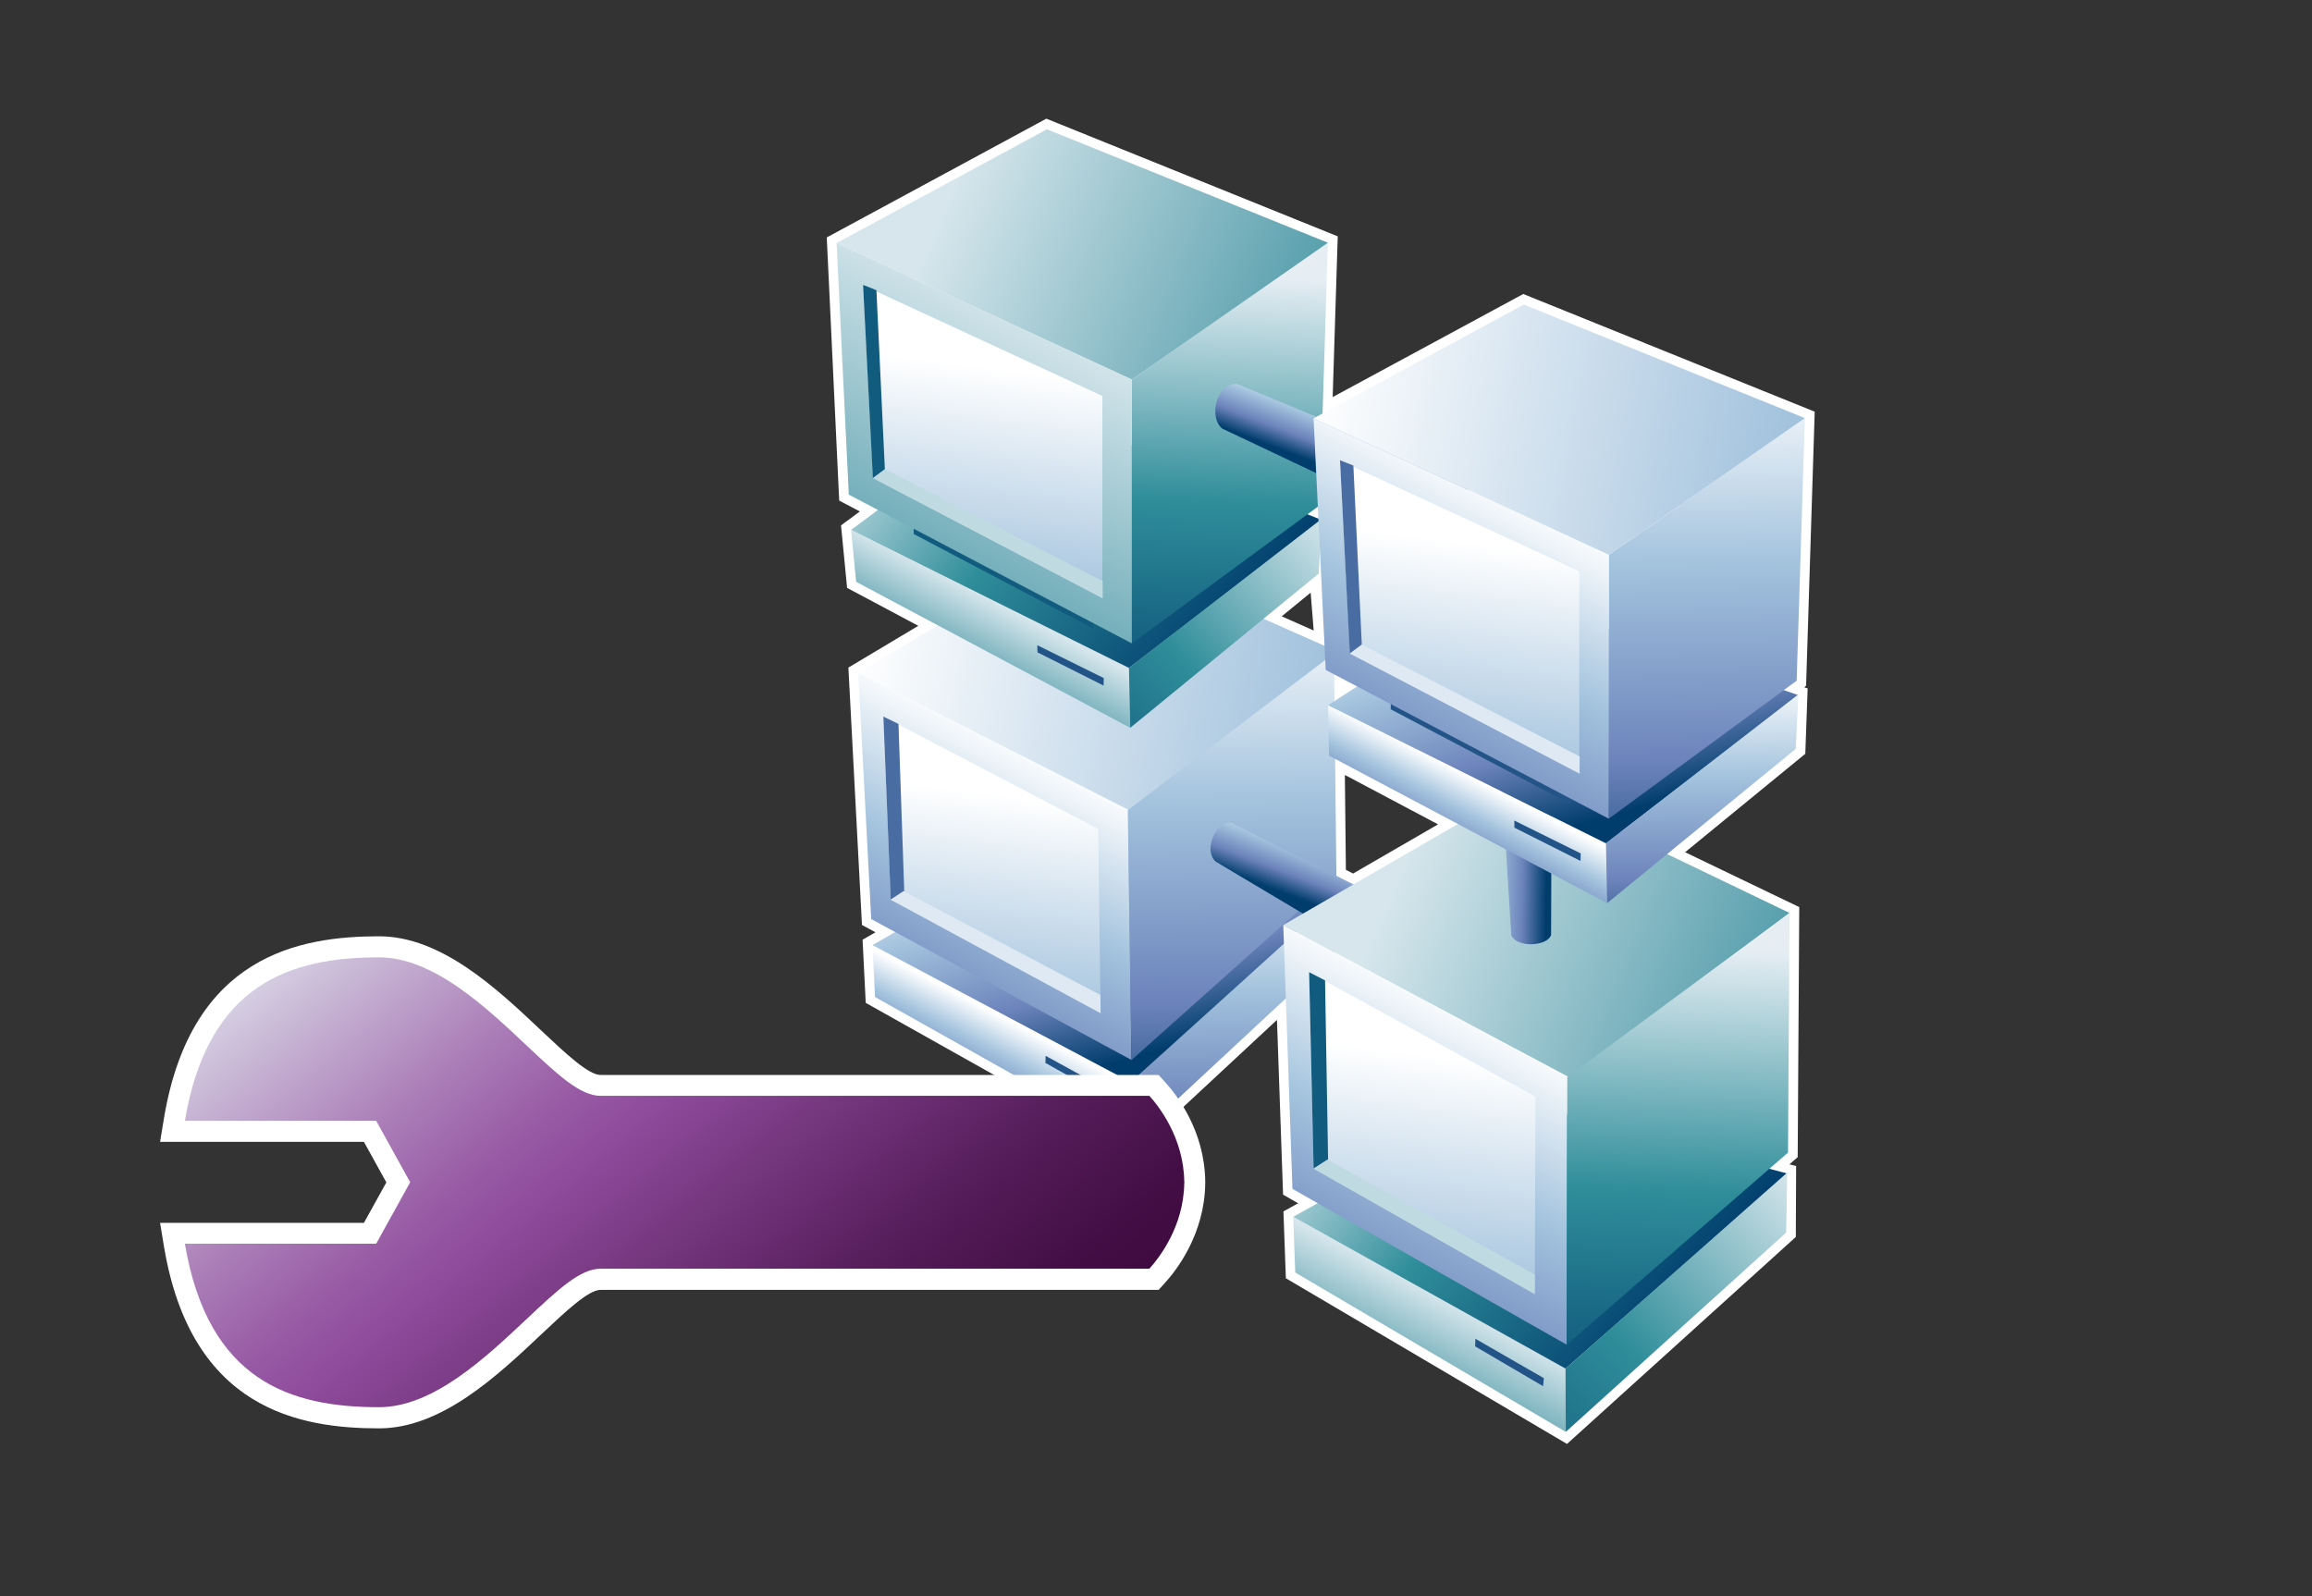 <?xml version="1.0" encoding="UTF-8"?>
<svg xmlns="http://www.w3.org/2000/svg" xmlns:xlink="http://www.w3.org/1999/xlink" contentScriptType="text/ecmascript" width="84" baseProfile="tiny" zoomAndPan="magnify" contentStyleType="text/css" viewBox="0 0 84 58" height="58" preserveAspectRatio="xMidYMid meet" version="1.1">
    <rect x="0" y="0" width="84" height="58" fill="#333333" stroke="none"/>
    <g>
        <g>
            <path fill="#ffffff" d="M 65.619 24.914 L 65.932 14.959 L 55.343 10.683 C 55.343 10.683 49.339 13.932 48.419 14.428 C 48.451 13.439 48.603 8.588 48.603 8.588 L 38.016 4.312 L 30.038 8.628 L 30.49 18.19 C 30.49 18.19 30.956 18.435 31.241 18.585 C 30.979 18.778 30.556 19.091 30.556 19.091 L 30.777 21.362 C 30.777 21.362 32.636 22.353 33.364 22.74 C 32.656 23.163 30.824 24.258 30.824 24.258 L 31.317 33.61 C 31.317 33.61 31.66 33.796 31.808 33.876 C 31.681 33.948 31.339 34.146 31.339 34.146 L 31.454 36.441 L 41.184 41.906 C 41.184 41.906 45.488 37.902 46.395 37.06 C 46.438 38.269 46.617 43.41 46.617 43.41 C 46.617 43.41 46.982 43.617 47.164 43.723 C 47.002 43.813 46.63 44.018 46.63 44.018 L 46.718 46.448 L 56.933 52.468 L 65.246 44.947 L 65.257 42.371 C 65.257 42.371 65.046 42.314 65.015 42.307 C 65.083 42.246 65.314 42.047 65.314 42.047 L 65.371 32.961 C 65.371 32.961 62.001 31.34 61.223 30.967 C 61.923 30.393 65.59 27.391 65.59 27.391 L 65.676 25.016 C 65.676 25.016 65.614 24.995 65.555 24.974 C 65.585 24.939 65.619 24.914 65.619 24.914 z M 46.567 22.396 C 46.927 22.101 47.217 21.864 47.619 21.535 C 47.661 22.056 47.691 22.435 47.729 22.91 C 47.304 22.72 46.984 22.58 46.567 22.396 z M 49.161 31.741 C 49.057 31.686 49.012 31.665 48.899 31.608 C 48.895 31.282 48.87 28.982 48.862 28.159 C 49.558 28.528 51.507 29.561 52.248 29.955 C 51.488 30.394 49.414 31.593 49.161 31.741 z "/>
            <linearGradient x1="-698.32" gradientTransform="matrix(1.19 0 0 -1.19 876.1 1344.826)" y1="1103.447" x2="-698.219" gradientUnits="userSpaceOnUse" y2="1093.035" xlink:type="simple" xlink:actuate="onLoad" id="XMLID_33_" xlink:show="other">
                <stop stop-color="#ffffff" offset="0"/>
                <stop stop-color="#a2c2dd" offset="0.35"/>
                <stop stop-color="#6c83bb" offset="0.7"/>
                <stop stop-color="#003d6d" offset="1"/>
            </linearGradient>
            <polygon fill="url(#XMLID_33_)" points="41.132,41.474 48.542,34.581 48.542,32.548 41.085,39.325   "/>
            <linearGradient x1="-704.891" gradientTransform="matrix(1.19 0 0 -1.19 876.1 1344.826)" y1="1098.66" x2="-706.316" gradientUnits="userSpaceOnUse" y2="1095.944" xlink:type="simple" xlink:actuate="onLoad" id="XMLID_34_" xlink:show="other">
                <stop stop-color="#ffffff" offset="0"/>
                <stop stop-color="#a2c2dd" offset="0.35"/>
                <stop stop-color="#6c83bb" offset="0.7"/>
                <stop stop-color="#003d6d" offset="1"/>
            </linearGradient>
            <polygon fill="url(#XMLID_34_)" points="41.132,41.474 31.793,36.229 31.698,34.341 41.102,39.327   "/>
            <linearGradient x1="-703.417" gradientTransform="matrix(1.19 0 0 -1.19 876.1 1344.826)" y1="1105.66" x2="-701.178" gradientUnits="userSpaceOnUse" y2="1097.94" xlink:type="simple" xlink:actuate="onLoad" id="XMLID_35_" xlink:show="other">
                <stop stop-color="#ffffff" offset="0"/>
                <stop stop-color="#a2c2dd" offset="0.35"/>
                <stop stop-color="#6c83bb" offset="0.7"/>
                <stop stop-color="#003d6d" offset="1"/>
            </linearGradient>
            <polygon fill="url(#XMLID_35_)" points="48.542,32.577 38.899,30.212 31.698,34.341 41.085,39.325   "/>
            <polygon fill="#235487" points="37.982,38.624 37.99,38.366 40.352,39.663 40.331,39.937   "/>
            <linearGradient x1="-712.418" gradientTransform="matrix(1.19 0 0 -1.19 876.1 1344.826)" y1="1110.964" x2="-696.106" gradientUnits="userSpaceOnUse" y2="1107.93" xlink:type="simple" xlink:actuate="onLoad" id="XMLID_36_" xlink:show="other">
                <stop stop-color="#ffffff" offset="0"/>
                <stop stop-color="#ffffff" offset="0.15"/>
                <stop stop-color="#a2c2dd" offset="1"/>
            </linearGradient>
            <polygon fill="url(#XMLID_36_)" points="39.34,19.574 31.182,24.45 41.085,29.472 48.608,23.681   "/>
            <linearGradient x1="-703.733" gradientTransform="matrix(1.19 0 0 -1.19 876.1 1344.826)" y1="1106.709" x2="-709.524" gradientUnits="userSpaceOnUse" y2="1095.621" xlink:type="simple" xlink:actuate="onLoad" id="XMLID_37_" xlink:show="other">
                <stop stop-color="#ffffff" offset="0"/>
                <stop stop-color="#a2c2dd" offset="0.35"/>
                <stop stop-color="#6c83bb" offset="0.7"/>
                <stop stop-color="#003d6d" offset="1"/>
            </linearGradient>
            <polygon fill="url(#XMLID_37_)" points="40.973,29.44 31.182,24.45 31.653,33.396 41.11,38.517   "/>
            <linearGradient x1="-698.402" gradientTransform="matrix(1.19 0 0 -1.19 876.1 1344.826)" y1="1111.613" x2="-698.226" gradientUnits="userSpaceOnUse" y2="1094.329" xlink:type="simple" xlink:actuate="onLoad" id="XMLID_38_" xlink:show="other">
                <stop stop-color="#ffffff" offset="0"/>
                <stop stop-color="#a2c2dd" offset="0.35"/>
                <stop stop-color="#6c83bb" offset="0.7"/>
                <stop stop-color="#003d6d" offset="1"/>
            </linearGradient>
            <polygon fill="url(#XMLID_38_)" points="48.466,23.741 40.973,29.44 41.11,38.517 48.554,31.87   "/>
            <linearGradient x1="-705.286" gradientTransform="matrix(1.19 0 0 -1.19 876.1 1344.826)" y1="1106.122" x2="-706.15" gradientUnits="userSpaceOnUse" y2="1099.315" xlink:type="simple" xlink:actuate="onLoad" id="XMLID_39_" xlink:show="other">
                <stop stop-color="#ffffff" offset="0"/>
                <stop stop-color="#ffffff" offset="0.05"/>
                <stop stop-color="#a2c2dd" offset="1"/>
            </linearGradient>
            <polygon fill="url(#XMLID_39_)" points="39.899,30.122 32.094,26.037 32.362,32.69 39.989,36.817   "/>
            <polygon fill="#496da2" points="32.853,32.378 32.644,26.305 32.094,26.037 32.362,32.69   "/>
            <polygon fill="#dee9f3" points="32.362,32.69 32.83,32.38 39.98,36.155 39.989,36.817   "/>
            <linearGradient x1="-705.209" gradientTransform="matrix(1.19 0 0 -1.19 876.1 1344.826)" y1="1111.377" x2="-706.601" gradientUnits="userSpaceOnUse" y2="1108.718" xlink:type="simple" xlink:actuate="onLoad" id="XMLID_40_" xlink:show="other">
                <stop stop-color="#d6e6ec" offset="0"/>
                <stop stop-color="#298595" offset="1"/>
            </linearGradient>
            <polygon fill="url(#XMLID_40_)" points="41.064,26.446 31.106,21.141 30.922,19.257 41.032,24.27   "/>
            <linearGradient x1="-709.483" gradientTransform="matrix(1.19 0 0 -1.19 876.1 1344.826)" y1="1119.083" x2="-698.082" gradientUnits="userSpaceOnUse" y2="1109.828" xlink:type="simple" xlink:actuate="onLoad" id="XMLID_41_" xlink:show="other">
                <stop stop-color="#e6eef4" offset="0"/>
                <stop stop-color="#2f8e9a" offset="0.44"/>
                <stop stop-color="#003d6d" offset="0.94"/>
                <stop stop-color="#003d6d" offset="1"/>
            </linearGradient>
            <polygon fill="url(#XMLID_41_)" points="48.016,18.892 37.171,14.619 30.922,19.253 41.018,24.27   "/>
            <linearGradient x1="-694.867" gradientTransform="matrix(1.19 0 0 -1.19 876.1 1344.826)" y1="1114.079" x2="-706.008" gradientUnits="userSpaceOnUse" y2="1103.944" xlink:type="simple" xlink:actuate="onLoad" id="XMLID_42_" xlink:show="other">
                <stop stop-color="#e6eef4" offset="0"/>
                <stop stop-color="#2f8e9a" offset="0.44"/>
                <stop stop-color="#003d6d" offset="0.94"/>
                <stop stop-color="#003d6d" offset="1"/>
            </linearGradient>
            <polygon fill="url(#XMLID_42_)" points="41.064,26.446 47.914,20.841 48.013,18.859 41.018,24.27   "/>
            <polygon fill="#115b7e" points="39.717,22.839 33.198,19.404 33.205,17.947 39.761,21.276   "/>
            <polygon fill="#235487" points="37.693,23.704 37.688,23.446 40.102,24.639 40.096,24.913   "/>
            <linearGradient x1="-698.314" gradientTransform="matrix(1.19 0 0 -1.19 876.1 1344.826)" y1="1121.644" x2="-698.884" gradientUnits="userSpaceOnUse" y2="1106.061" xlink:type="simple" xlink:actuate="onLoad" id="XMLID_43_" xlink:show="other">
                <stop stop-color="#e6eef4" offset="0"/>
                <stop stop-color="#2f8e9a" offset="0.44"/>
                <stop stop-color="#003d6d" offset="0.94"/>
                <stop stop-color="#003d6d" offset="1"/>
            </linearGradient>
            <polygon fill="url(#XMLID_43_)" points="41.122,13.793 41.122,23.379 47.947,18.362 48.246,8.82   "/>
            <linearGradient x1="-707.314" gradientTransform="matrix(1.19 0 0 -1.19 876.1 1344.826)" y1="1123.923" x2="-693.064" gradientUnits="userSpaceOnUse" y2="1117.905" xlink:type="simple" xlink:actuate="onLoad" id="XMLID_44_" xlink:show="other">
                <stop stop-color="#d6e6ec" offset="0"/>
                <stop stop-color="#298595" offset="1"/>
            </linearGradient>
            <polygon fill="url(#XMLID_44_)" points="30.396,8.831 38.036,4.697 48.246,8.82 41.122,13.793   "/>
            <linearGradient x1="-703.853" gradientTransform="matrix(1.19 0 0 -1.19 876.1 1344.826)" y1="1120.022" x2="-710.023" gradientUnits="userSpaceOnUse" y2="1108.21" xlink:type="simple" xlink:actuate="onLoad" id="XMLID_45_" xlink:show="other">
                <stop stop-color="#d6e6ec" offset="0"/>
                <stop stop-color="#298595" offset="1"/>
            </linearGradient>
            <polygon fill="url(#XMLID_45_)" points="30.396,8.831 30.838,17.973 41.122,23.379 41.122,13.793   "/>
            <linearGradient x1="-705.55" gradientTransform="matrix(1.19 0 0 -1.19 876.1 1344.826)" y1="1119.181" x2="-706.456" gradientUnits="userSpaceOnUse" y2="1112.03" xlink:type="simple" xlink:actuate="onLoad" id="XMLID_46_" xlink:show="other">
                <stop stop-color="#ffffff" offset="0"/>
                <stop stop-color="#ffffff" offset="0.05"/>
                <stop stop-color="#a2c2dd" offset="1"/>
            </linearGradient>
            <polygon fill="url(#XMLID_46_)" points="31.361,10.368 31.72,17.356 40.05,21.735 40.05,14.388   "/>
            <polygon fill="#115b7e" points="32.149,17.051 31.842,10.545 31.357,10.352 31.714,17.376   "/>
            <polygon fill="#bfdae1" points="31.714,17.376 32.154,17.051 40.061,21.115 40.065,21.741   "/>
            <linearGradient x1="-695.856" gradientTransform="matrix(1.19 0 0 -1.19 876.1 1344.826)" y1="1104.562" x2="-696.585" gradientUnits="userSpaceOnUse" y2="1102.659" xlink:type="simple" xlink:actuate="onLoad" id="XMLID_47_" xlink:show="other">
                <stop stop-color="#ffffff" offset="0"/>
                <stop stop-color="#a2c2dd" offset="0.35"/>
                <stop stop-color="#6c83bb" offset="0.7"/>
                <stop stop-color="#003d6d" offset="1"/>
            </linearGradient>
            <path fill="url(#XMLID_47_)" d="M 50.079 32.595 L 44.739 29.898 C 44.179 29.847 43.701 30.884 44.172 31.31 L 49.112 34.253 L 50.079 32.595 z "/>
            <linearGradient x1="-694.405" gradientTransform="matrix(1.19 0 0 -1.19 876.1 1344.826)" y1="1117.432" x2="-695.101" gradientUnits="userSpaceOnUse" y2="1115.603" xlink:type="simple" xlink:actuate="onLoad" id="XMLID_48_" xlink:show="other">
                <stop stop-color="#ffffff" offset="0"/>
                <stop stop-color="#a2c2dd" offset="0.35"/>
                <stop stop-color="#6c83bb" offset="0.7"/>
                <stop stop-color="#003d6d" offset="1"/>
            </linearGradient>
            <path fill="url(#XMLID_48_)" d="M 53.516 17.499 L 44.941 13.952 C 44.211 13.893 43.886 15.171 44.415 15.578 L 52.627 19.467 L 53.516 17.499 z "/>
            <linearGradient x1="-691.765" gradientTransform="matrix(1.19 0 0 -1.19 876.1 1344.826)" y1="1090.247" x2="-693.467" gradientUnits="userSpaceOnUse" y2="1086.994" xlink:type="simple" xlink:actuate="onLoad" id="XMLID_49_" xlink:show="other">
                <stop stop-color="#d6e6ec" offset="0"/>
                <stop stop-color="#298595" offset="1"/>
            </linearGradient>
            <polygon fill="url(#XMLID_49_)" points="56.888,52.03 47.059,46.239 46.986,44.214 56.896,49.731   "/>
            <linearGradient x1="-695.577" gradientTransform="matrix(1.19 0 0 -1.19 876.1 1344.826)" y1="1098.581" x2="-684.267" gradientUnits="userSpaceOnUse" y2="1089.401" xlink:type="simple" xlink:actuate="onLoad" id="XMLID_50_" xlink:show="other">
                <stop stop-color="#e6eef4" offset="0"/>
                <stop stop-color="#2f8e9a" offset="0.44"/>
                <stop stop-color="#003d6d" offset="0.94"/>
                <stop stop-color="#003d6d" offset="1"/>
            </linearGradient>
            <polygon fill="url(#XMLID_50_)" points="64.934,42.642 54.722,39.925 46.986,44.214 56.88,49.731   "/>
            <linearGradient x1="-680.329" gradientTransform="matrix(1.19 0 0 -1.19 876.1 1344.826)" y1="1094.001" x2="-693.707" gradientUnits="userSpaceOnUse" y2="1081.838" xlink:type="simple" xlink:actuate="onLoad" id="XMLID_51_" xlink:show="other">
                <stop stop-color="#e6eef4" offset="0"/>
                <stop stop-color="#2f8e9a" offset="0.44"/>
                <stop stop-color="#003d6d" offset="0.94"/>
                <stop stop-color="#003d6d" offset="1"/>
            </linearGradient>
            <polygon fill="url(#XMLID_51_)" points="56.888,52.03 64.896,44.788 64.934,42.608 56.88,49.731   "/>
            <polygon fill="#235487" points="53.595,48.923 53.604,48.647 56.092,50.079 56.063,50.37   "/>
            <linearGradient x1="-693.566" gradientTransform="matrix(1.19 0 0 -1.19 876.1 1344.826)" y1="1103.271" x2="-679.03" gradientUnits="userSpaceOnUse" y2="1097.126" xlink:type="simple" xlink:actuate="onLoad" id="XMLID_52_" xlink:show="other">
                <stop stop-color="#d6e6ec" offset="0"/>
                <stop stop-color="#298595" offset="1"/>
            </linearGradient>
            <polygon fill="url(#XMLID_52_)" points="55.387,28.542 46.624,33.612 57.063,39.173 65.018,33.173   "/>
            <linearGradient x1="-690.456" gradientTransform="matrix(1.19 0 0 -1.19 876.1 1344.826)" y1="1098.803" x2="-696.81" gradientUnits="userSpaceOnUse" y2="1086.647" xlink:type="simple" xlink:actuate="onLoad" id="XMLID_53_" xlink:show="other">
                <stop stop-color="#ffffff" offset="0"/>
                <stop stop-color="#a2c2dd" offset="0.35"/>
                <stop stop-color="#6c83bb" offset="0.7"/>
                <stop stop-color="#003d6d" offset="1"/>
            </linearGradient>
            <polygon fill="url(#XMLID_53_)" points="56.942,39.14 46.624,33.612 46.958,43.2 56.921,48.862   "/>
            <linearGradient x1="-684.52" gradientTransform="matrix(1.19 0 0 -1.19 876.1 1344.826)" y1="1101.143" x2="-685.141" gradientUnits="userSpaceOnUse" y2="1084.336" xlink:type="simple" xlink:actuate="onLoad" id="XMLID_54_" xlink:show="other">
                <stop stop-color="#e6eef4" offset="0"/>
                <stop stop-color="#2f8e9a" offset="0.44"/>
                <stop stop-color="#003d6d" offset="0.94"/>
                <stop stop-color="#003d6d" offset="1"/>
            </linearGradient>
            <polygon fill="url(#XMLID_54_)" points="65.018,33.173 56.942,39.14 56.921,48.862 64.962,41.882   "/>
            <linearGradient x1="-692.133" gradientTransform="matrix(1.19 0 0 -1.19 876.1 1344.826)" y1="1098.192" x2="-693.072" gradientUnits="userSpaceOnUse" y2="1090.774" xlink:type="simple" xlink:actuate="onLoad" id="XMLID_55_" xlink:show="other">
                <stop stop-color="#ffffff" offset="0"/>
                <stop stop-color="#ffffff" offset="0.05"/>
                <stop stop-color="#a2c2dd" offset="1"/>
            </linearGradient>
            <polygon fill="url(#XMLID_55_)" points="55.788,39.847 47.563,35.327 47.726,42.462 55.76,47.024   "/>
            <polygon fill="#115b7e" points="48.252,42.132 48.142,35.624 47.563,35.327 47.726,42.462   "/>
            <polygon fill="#bfdae1" points="47.726,42.462 48.229,42.138 55.764,46.313 55.76,47.024   "/>
            <linearGradient x1="-691.419" gradientTransform="matrix(1.19 0 0 -1.19 876.1 1344.826)" y1="1103.546" x2="-689.006" gradientUnits="userSpaceOnUse" y2="1103.496" xlink:type="simple" xlink:actuate="onLoad" id="XMLID_56_" xlink:show="other">
                <stop stop-color="#ffffff" offset="0"/>
                <stop stop-color="#a2c2dd" offset="0.35"/>
                <stop stop-color="#6c83bb" offset="0.7"/>
                <stop stop-color="#003d6d" offset="1"/>
            </linearGradient>
            <path fill="url(#XMLID_56_)" d="M 54.533 27.938 L 54.908 33.99 C 55.132 34.457 56.234 34.383 56.355 33.969 L 56.375 28.06 L 54.533 27.938 z "/>
            <path fill="#ffffff" d="M 13.771 34.022 C 10.898 34.022 6.961 34.706 5.963 40.6 L 5.816 41.491 C 5.816 41.491 12.437 41.491 13.222 41.491 C 13.458 41.917 13.813 42.555 14.037 42.964 C 13.81 43.372 13.458 44.009 13.222 44.435 C 12.437 44.435 5.816 44.435 5.816 44.435 L 5.963 45.326 C 6.961 51.221 10.898 51.902 13.771 51.902 C 16.037 51.902 18.055 50.006 19.679 48.474 C 20.556 47.648 21.382 46.869 21.821 46.869 L 42.096 46.869 L 42.321 46.621 C 42.759 46.142 43.767 44.832 43.789 42.998 L 43.789 42.934 C 43.769 41.094 42.761 39.789 42.321 39.309 L 42.096 39.061 L 21.82 39.061 C 21.382 39.061 20.554 38.284 19.679 37.459 C 18.055 35.925 16.037 34.022 13.771 34.022 z "/>
            <linearGradient x1="-725.522" gradientTransform="matrix(1.19 0 0 -1.19 876.1 1344.826)" y1="1105.097" x2="-707.156" gradientUnits="userSpaceOnUse" y2="1083.009" xlink:type="simple" xlink:actuate="onLoad" id="XMLID_57_" xlink:show="other">
                <stop stop-color="#e6edf3" offset="0"/>
                <stop stop-color="#cabad7" offset="0.12"/>
                <stop stop-color="#ab7eb8" offset="0.27"/>
                <stop stop-color="#9759a4" offset="0.38"/>
                <stop stop-color="#8f4b9c" offset="0.44"/>
                <stop stop-color="#73357c" offset="0.57"/>
                <stop stop-color="#551d5a" offset="0.72"/>
                <stop stop-color="#430e45" offset="0.85"/>
                <stop stop-color="#3c093d" offset="0.94"/>
                <stop stop-color="#3c093d" offset="1"/>
            </linearGradient>
            <path fill="url(#XMLID_57_)" d="M 43.03 42.96 C 43.03 42.952 43.034 42.944 43.034 42.94 L 43.027 42.94 C 43.007 41.34 42.094 40.188 41.759 39.819 C 41.33 39.819 21.821 39.819 21.821 39.819 C 21.078 39.819 20.271 39.059 19.152 38.008 C 17.632 36.574 15.734 34.787 13.769 34.787 C 10.581 34.787 7.561 35.723 6.716 40.728 C 7.915 40.728 13.668 40.728 13.668 40.728 L 14.903 42.958 L 13.668 45.192 C 13.668 45.192 7.915 45.192 6.716 45.192 C 7.564 50.2 10.581 51.133 13.769 51.133 C 15.734 51.133 17.63 49.346 19.152 47.912 C 20.271 46.861 21.078 46.101 21.821 46.101 C 21.821 46.101 41.329 46.101 41.759 46.101 C 42.093 45.732 43.01 44.58 43.027 42.982 L 43.034 42.982 C 43.034 42.976 43.03 42.97 43.03 42.96 z "/>
            <linearGradient x1="-690.658" gradientTransform="matrix(1.19 0 0 -1.19 876.1 1344.826)" y1="1106.022" x2="-692.041" gradientUnits="userSpaceOnUse" y2="1103.364" xlink:type="simple" xlink:actuate="onLoad" id="XMLID_58_" xlink:show="other">
                <stop stop-color="#ffffff" offset="0"/>
                <stop stop-color="#a2c2dd" offset="0.35"/>
                <stop stop-color="#6c83bb" offset="0.7"/>
                <stop stop-color="#003d6d" offset="1"/>
            </linearGradient>
            <polygon fill="url(#XMLID_58_)" points="58.393,32.817 48.286,27.458 48.25,25.628 58.36,30.642   "/>
            <linearGradient x1="-689.638" gradientTransform="matrix(1.19 0 0 -1.19 876.1 1344.826)" y1="1113.197" x2="-687.299" gradientUnits="userSpaceOnUse" y2="1105.115" xlink:type="simple" xlink:actuate="onLoad" id="XMLID_59_" xlink:show="other">
                <stop stop-color="#ffffff" offset="0"/>
                <stop stop-color="#a2c2dd" offset="0.35"/>
                <stop stop-color="#6c83bb" offset="0.7"/>
                <stop stop-color="#003d6d" offset="1"/>
            </linearGradient>
            <polygon fill="url(#XMLID_59_)" points="65.343,25.262 54.599,21.524 48.25,25.625 58.348,30.642   "/>
            <linearGradient x1="-684.009" gradientTransform="matrix(1.19 0 0 -1.19 876.1 1344.826)" y1="1109.424" x2="-683.917" gradientUnits="userSpaceOnUse" y2="1100.582" xlink:type="simple" xlink:actuate="onLoad" id="XMLID_60_" xlink:show="other">
                <stop stop-color="#ffffff" offset="0"/>
                <stop stop-color="#a2c2dd" offset="0.35"/>
                <stop stop-color="#6c83bb" offset="0.7"/>
                <stop stop-color="#003d6d" offset="1"/>
            </linearGradient>
            <polygon fill="url(#XMLID_60_)" points="58.393,32.817 65.242,27.212 65.341,25.23 58.348,30.642   "/>
            <polygon fill="#235487" points="57.044,29.209 50.528,25.774 50.533,24.317 57.09,27.646   "/>
            <polygon fill="#235487" points="55.022,30.075 55.018,29.817 57.431,31.011 57.422,31.284   "/>
            <linearGradient x1="-683.916" gradientTransform="matrix(1.19 0 0 -1.19 876.1 1344.826)" y1="1118.771" x2="-683.74" gradientUnits="userSpaceOnUse" y2="1101.739" xlink:type="simple" xlink:actuate="onLoad" id="XMLID_61_" xlink:show="other">
                <stop stop-color="#ffffff" offset="0"/>
                <stop stop-color="#a2c2dd" offset="0.35"/>
                <stop stop-color="#6c83bb" offset="0.7"/>
                <stop stop-color="#003d6d" offset="1"/>
            </linearGradient>
            <polygon fill="url(#XMLID_61_)" points="58.45,20.165 58.45,29.749 65.276,24.734 65.576,15.192   "/>
            <linearGradient x1="-698.66" gradientTransform="matrix(1.19 0 0 -1.19 876.1 1344.826)" y1="1118.496" x2="-681.821" gradientUnits="userSpaceOnUse" y2="1115.361" xlink:type="simple" xlink:actuate="onLoad" id="XMLID_62_" xlink:show="other">
                <stop stop-color="#ffffff" offset="0"/>
                <stop stop-color="#ffffff" offset="0.15"/>
                <stop stop-color="#a2c2dd" offset="1"/>
            </linearGradient>
            <polygon fill="url(#XMLID_62_)" points="47.725,15.202 55.363,11.068 65.576,15.192 58.45,20.165   "/>
            <linearGradient x1="-689.299" gradientTransform="matrix(1.19 0 0 -1.19 876.1 1344.826)" y1="1114.663" x2="-695.468" gradientUnits="userSpaceOnUse" y2="1102.861" xlink:type="simple" xlink:actuate="onLoad" id="XMLID_63_" xlink:show="other">
                <stop stop-color="#ffffff" offset="0"/>
                <stop stop-color="#a2c2dd" offset="0.35"/>
                <stop stop-color="#6c83bb" offset="0.7"/>
                <stop stop-color="#003d6d" offset="1"/>
            </linearGradient>
            <polygon fill="url(#XMLID_63_)" points="47.725,15.202 48.166,24.344 58.45,29.749 58.45,20.165   "/>
            <linearGradient x1="-690.995" gradientTransform="matrix(1.19 0 0 -1.19 876.1 1344.826)" y1="1113.833" x2="-691.9" gradientUnits="userSpaceOnUse" y2="1106.682" xlink:type="simple" xlink:actuate="onLoad" id="XMLID_64_" xlink:show="other">
                <stop stop-color="#ffffff" offset="0"/>
                <stop stop-color="#ffffff" offset="0.05"/>
                <stop stop-color="#a2c2dd" offset="1"/>
            </linearGradient>
            <polygon fill="url(#XMLID_64_)" points="48.688,16.739 49.047,23.727 57.378,28.106 57.378,20.76   "/>
            <polygon fill="#496da2" points="49.477,23.424 49.171,16.917 48.685,16.724 49.041,23.748   "/>
            <polygon fill="#dee9f3" points="49.041,23.748 49.482,23.424 57.39,27.485 57.393,28.112   "/>
        </g>
        <rect width="84" fill="none" height="58"/>
    </g>
</svg>
